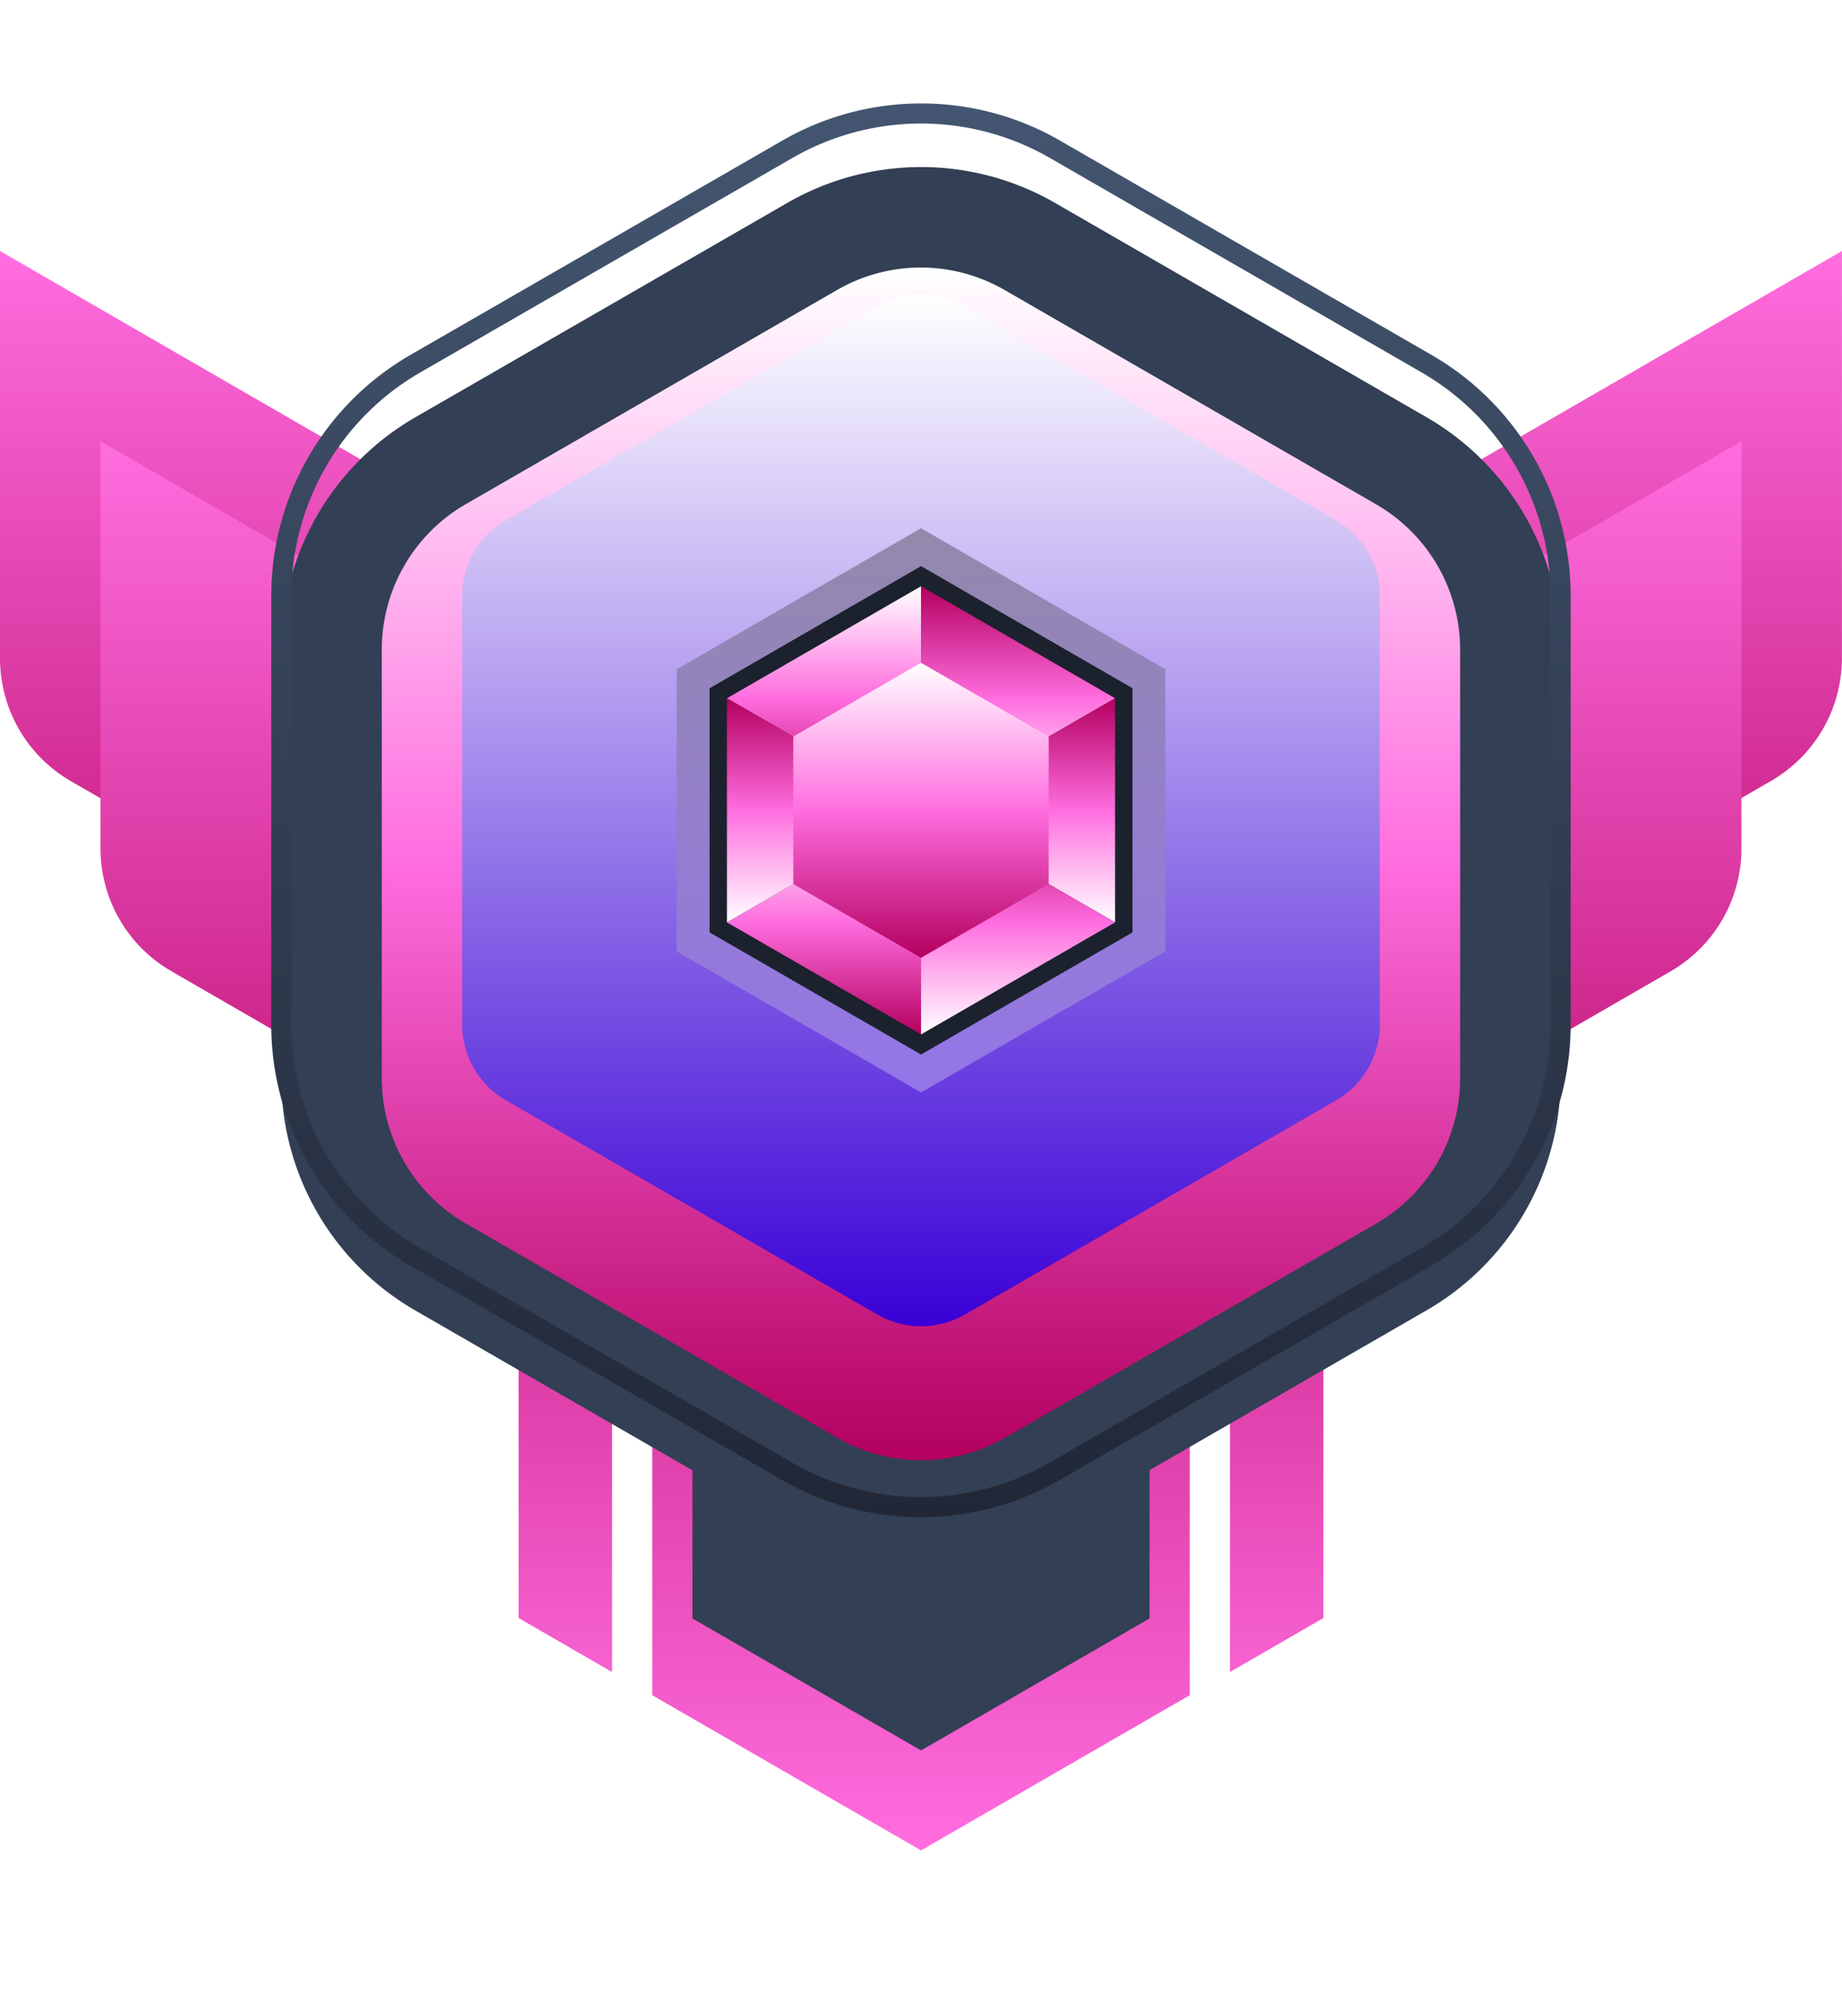<svg xmlns="http://www.w3.org/2000/svg" xmlns:xlink="http://www.w3.org/1999/xlink" viewBox="0 0 275.01 301"><defs><style>.cls-1{isolation:isolate;}.cls-2{fill:url(#linear-gradient);filter:url(#filter);}.cls-13,.cls-3{fill:#323f54;}.cls-4{filter:url(#filter-2);}.cls-5{fill:url(#linear-gradient-2);}.cls-6{fill:url(#linear-gradient-3);}.cls-7{filter:url(#filter-3);}.cls-8{fill:url(#linear-gradient-4);}.cls-9{fill:url(#linear-gradient-5);}.cls-10{filter:url(#filter-4);}.cls-11{fill:url(#linear-gradient-6);}.cls-12{fill:url(#linear-gradient-7);}.cls-13{filter:url(#filter-5);}.cls-14{fill:none;stroke-miterlimit:10;stroke-width:3px;stroke:url(#linear-gradient-8);}.cls-15{fill:url(#linear-gradient-9);filter:url(#filter-6);}.cls-16{mix-blend-mode:screen;fill:url(#linear-gradient-10);}.cls-17{mix-blend-mode:multiply;opacity:0.3;fill:url(#White_Black);}.cls-18{fill:#1c212e;}.cls-19{fill:url(#linear-gradient-11);}.cls-20{fill:url(#linear-gradient-12);}.cls-21{fill:url(#linear-gradient-13);}.cls-22{fill:url(#linear-gradient-14);}.cls-23{fill:url(#linear-gradient-15);}.cls-24{fill:url(#linear-gradient-16);}.cls-25{fill:url(#linear-gradient-17);}</style><linearGradient id="linear-gradient" x1="137.51" y1="268.25" x2="137.51" y2="120.97" gradientUnits="userSpaceOnUse"><stop offset="0" stop-color="#ff6ddf"/><stop offset="1" stop-color="#b3005f"/></linearGradient><filter id="filter" x="72.86" y="104" width="129" height="197" filterUnits="userSpaceOnUse"><feOffset dy="8" input="SourceAlpha"/><feGaussianBlur stdDeviation="8" result="blur"/><feFlood/><feComposite operator="in" in2="blur"/><feComposite in="SourceGraphic"/></filter><filter id="filter-2"><feOffset dy="8" input="SourceAlpha"/><feGaussianBlur stdDeviation="8" result="blur-2"/><feFlood/><feComposite operator="in" in2="blur-2"/><feComposite in="SourceGraphic"/></filter><linearGradient id="linear-gradient-2" x1="84.4" y1="255.97" x2="84.4" y2="120.97" xlink:href="#linear-gradient"/><linearGradient id="linear-gradient-3" x1="190.61" y1="255.97" x2="190.61" y2="120.97" xlink:href="#linear-gradient"/><filter id="filter-3"><feOffset dy="8" input="SourceAlpha"/><feGaussianBlur stdDeviation="8" result="blur-3"/><feFlood/><feComposite operator="in" in2="blur-3"/><feComposite in="SourceGraphic"/></filter><linearGradient id="linear-gradient-4" x1="55.51" y1="29.47" x2="55.51" y2="166.61" xlink:href="#linear-gradient"/><linearGradient id="linear-gradient-5" x1="219.5" y1="29.47" x2="219.5" y2="166.61" xlink:href="#linear-gradient"/><filter id="filter-4"><feOffset dy="8" input="SourceAlpha"/><feGaussianBlur stdDeviation="8" result="blur-4"/><feFlood/><feComposite operator="in" in2="blur-4"/><feComposite in="SourceGraphic"/></filter><linearGradient id="linear-gradient-6" x1="70.51" y1="57.88" x2="70.51" y2="195.03" xlink:href="#linear-gradient"/><linearGradient id="linear-gradient-7" x1="204.5" y1="57.88" x2="204.5" y2="195.03" xlink:href="#linear-gradient"/><filter id="filter-5" x="17.86" y="0" width="240" height="258" filterUnits="userSpaceOnUse"><feOffset dy="8" input="SourceAlpha"/><feGaussianBlur stdDeviation="8" result="blur-5"/><feFlood/><feComposite operator="in" in2="blur-5"/><feComposite in="SourceGraphic"/></filter><linearGradient id="linear-gradient-8" x1="137.51" y1="15.42" x2="137.51" y2="226.53" gradientUnits="userSpaceOnUse"><stop offset="0" stop-color="#435570"/><stop offset="1" stop-color="#212736"/></linearGradient><linearGradient id="linear-gradient-9" x1="137.51" y1="31.92" x2="137.51" y2="210.03" gradientUnits="userSpaceOnUse"><stop offset="0" stop-color="#fff"/><stop offset="0.5" stop-color="#ff6ddf"/><stop offset="1" stop-color="#b3005f"/></linearGradient><filter id="filter-6" x="32.86" y="15" width="210" height="228" filterUnits="userSpaceOnUse"><feOffset dy="8" input="SourceAlpha"/><feGaussianBlur stdDeviation="8" result="blur-6"/><feFlood/><feComposite operator="in" in2="blur-6"/><feComposite in="SourceGraphic"/></filter><linearGradient id="linear-gradient-10" x1="137.51" y1="43.92" x2="137.51" y2="198.03" gradientUnits="userSpaceOnUse"><stop offset="0" stop-color="#fff"/><stop offset="1" stop-color="#3900d6"/></linearGradient><linearGradient id="White_Black" x1="137.51" y1="163.09" x2="137.51" y2="78.86" gradientUnits="userSpaceOnUse"><stop offset="0" stop-color="#fff"/><stop offset="1"/></linearGradient><linearGradient id="linear-gradient-11" x1="123.02" y1="87.52" x2="123.02" y2="120.97" xlink:href="#linear-gradient-9"/><linearGradient id="linear-gradient-12" x1="151.99" y1="120.97" x2="151.99" y2="87.52" xlink:href="#linear-gradient-9"/><linearGradient id="linear-gradient-13" x1="151.99" y1="137.7" x2="151.99" y2="104.24" xlink:href="#linear-gradient-9"/><linearGradient id="linear-gradient-14" x1="151.99" y1="154.43" x2="151.99" y2="120.97" xlink:href="#linear-gradient-9"/><linearGradient id="linear-gradient-15" x1="123.02" y1="120.97" x2="123.02" y2="154.43" xlink:href="#linear-gradient-9"/><linearGradient id="linear-gradient-16" x1="123.02" y1="137.7" x2="123.02" y2="104.24" xlink:href="#linear-gradient-9"/><linearGradient id="linear-gradient-17" x1="137.51" y1="98.96" x2="137.51" y2="142.99" xlink:href="#linear-gradient-9"/></defs><g class="cls-1"><g id="Layer_2" data-name="Layer 2"><g id="Objects"><polygon class="cls-2" points="97.38 120.97 97.38 245.08 137.51 268.25 177.63 245.08 177.63 120.97 97.38 120.97"/><polygon class="cls-3" points="103.38 241.62 103.38 126.97 171.63 126.97 171.63 241.62 137.51 261.32 103.38 241.62"/><g class="cls-4"><polygon class="cls-5" points="77.43 233.56 91.38 241.62 91.38 120.97 77.43 120.97 77.43 233.56"/><polygon class="cls-6" points="183.63 120.97 183.63 241.62 197.58 233.56 197.58 120.97 183.63 120.97"/></g><g class="cls-7"><path class="cls-8" d="M10.6,108.63l100.43,58v-73L0,29.47V90.28A21.18,21.18,0,0,0,10.6,108.63Z"/><path class="cls-9" d="M164,93.57v73l100.44-58A21.19,21.19,0,0,0,275,90.28V29.47Z"/></g><g class="cls-10"><path class="cls-11" d="M25.6,137,126,195V122L15,57.88v60.81A21.18,21.18,0,0,0,25.6,137Z"/><path class="cls-12" d="M149,122V195l100.44-58A21.19,21.19,0,0,0,260,118.69V57.88Z"/></g><path class="cls-13" d="M233,153V88.94A40,40,0,0,0,213,54.3l-55.47-32a40,40,0,0,0-40,0L62,54.3A40,40,0,0,0,42,88.94V153a40,40,0,0,0,20,34.64l55.48,32a40,40,0,0,0,40,0l55.47-32A40,40,0,0,0,233,153Z"/><path class="cls-14" d="M233,153V88.94A40,40,0,0,0,213,54.3l-55.47-32a40,40,0,0,0-40,0L62,54.3A40,40,0,0,0,42,88.94V153a40,40,0,0,0,20,34.64l55.48,32a40,40,0,0,0,40,0l55.47-32A40,40,0,0,0,233,153Z"/><path class="cls-15" d="M137.51,210a25,25,0,0,1-12.5-3.35l-55.48-32A25.07,25.07,0,0,1,57,153V88.94a25.07,25.07,0,0,1,12.5-21.65l55.48-32a25,25,0,0,1,25,0l55.47,32A25.07,25.07,0,0,1,218,88.94V153a25.07,25.07,0,0,1-12.5,21.65l-55.47,32A25.07,25.07,0,0,1,137.51,210Z"/><path class="cls-16" d="M137.51,198a13.1,13.1,0,0,1-6.5-1.74l-55.48-32A13,13,0,0,1,69,153V88.94a13,13,0,0,1,6.5-11.25l55.48-32a13,13,0,0,1,13,0l55.48,32A13,13,0,0,1,206,88.94V153a13,13,0,0,1-6.5,11.26l-55.47,32A13.13,13.13,0,0,1,137.51,198Z"/><polygon class="cls-17" points="101.03 142.03 101.03 99.91 137.51 78.86 173.98 99.91 173.98 142.03 137.51 163.09 101.03 142.03"/><polygon class="cls-18" points="105.94 139.2 105.94 102.75 137.51 84.52 169.08 102.74 169.08 139.2 137.51 157.43 105.94 139.2"/><polygon class="cls-19" points="137.51 87.52 137.51 87.52 108.53 104.25 137.51 120.97 137.51 87.52"/><polygon class="cls-20" points="137.51 120.97 166.48 104.25 166.48 104.24 137.51 87.52 137.51 120.97 137.51 120.97"/><polygon class="cls-21" points="137.51 120.97 166.48 137.7 166.48 104.25 137.51 120.97"/><polygon class="cls-22" points="137.51 120.97 137.51 154.43 137.51 154.43 166.48 137.7 166.48 137.7 137.51 120.97 137.51 120.97"/><polygon class="cls-23" points="108.53 137.7 108.53 137.7 137.51 154.43 137.51 120.97 108.53 137.7"/><polygon class="cls-24" points="137.51 120.97 108.53 104.25 108.53 104.25 108.53 137.7 137.51 120.97 137.51 120.97"/><polygon class="cls-25" points="137.51 98.95 137.51 98.95 118.44 109.96 118.44 109.96 118.44 131.98 118.44 131.98 137.51 142.99 137.51 142.99 156.57 131.98 156.57 131.98 156.57 109.96 156.57 109.96 137.51 98.95"/></g></g></g></svg>